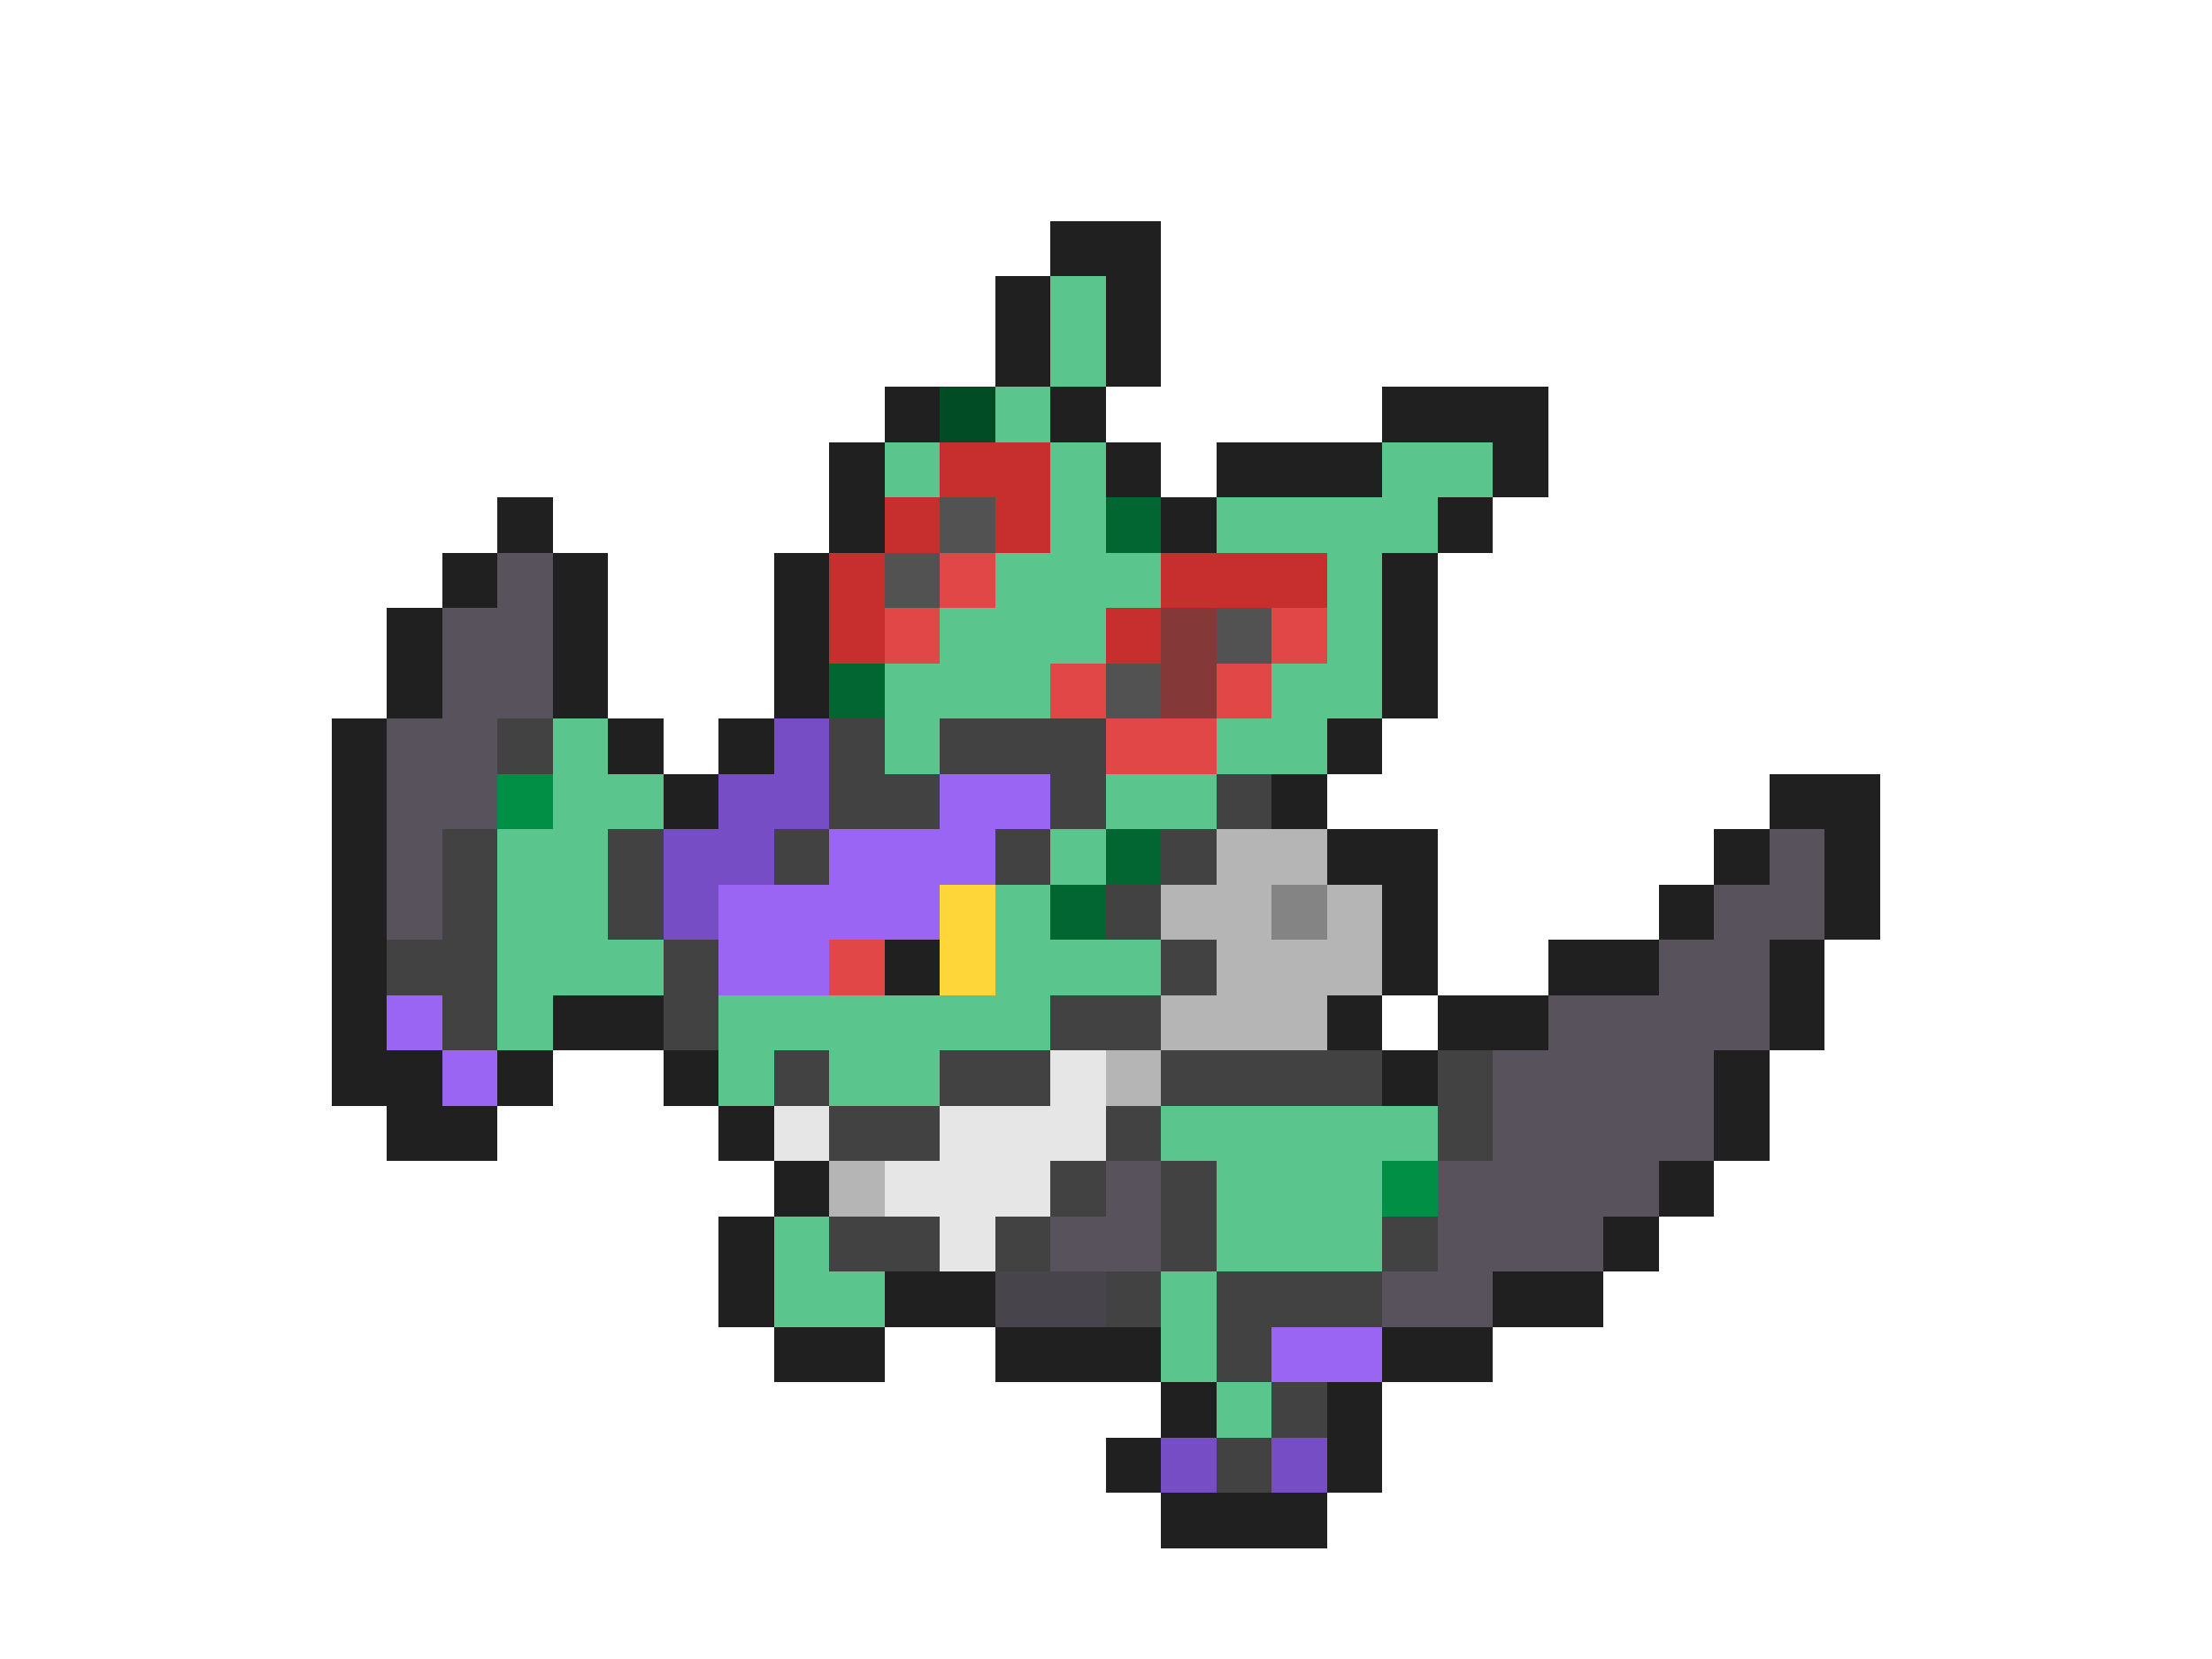 <svg xmlns="http://www.w3.org/2000/svg" viewBox="0 -0.5 40 30" shape-rendering="crispEdges">
<path stroke="#202020" d="M19 4h2M18 5h1M20 5h1M18 6h1M20 6h1M16 7h1M19 7h1M25 7h3M15 8h1M20 8h1M22 8h3M27 8h1M9 9h1M15 9h1M21 9h1M26 9h1M8 10h1M10 10h1M14 10h1M25 10h1M7 11h1M10 11h1M14 11h1M25 11h1M7 12h1M10 12h1M14 12h1M25 12h1M6 13h1M11 13h1M13 13h1M24 13h1M6 14h1M12 14h1M23 14h1M32 14h2M6 15h1M24 15h2M31 15h1M33 15h1M6 16h1M25 16h1M30 16h1M33 16h1M6 17h1M16 17h1M25 17h1M28 17h2M32 17h1M6 18h1M10 18h2M24 18h1M26 18h2M32 18h1M6 19h2M9 19h1M12 19h1M25 19h1M31 19h1M7 20h2M13 20h1M31 20h1M14 21h1M30 21h1M13 22h1M29 22h1M13 23h1M16 23h2M27 23h2M14 24h2M18 24h3M25 24h2M21 25h1M24 25h1M20 26h1M24 26h1M21 27h3" />
<path stroke="#5ac58c" d="M19 5h1M19 6h1M18 7h1M16 8h1M19 8h1M25 8h2M19 9h1M22 9h4M18 10h3M24 10h1M17 11h3M24 11h1M16 12h3M23 12h2M10 13h1M16 13h1M22 13h2M10 14h2M20 14h2M9 15h2M19 15h1M9 16h2M18 16h1M9 17h3M18 17h3M9 18h1M13 18h6M13 19h1M15 19h2M21 20h5M22 21h3M14 22h1M22 22h3M14 23h2M21 23h1M21 24h1M22 25h1" />
<path stroke="#014c24" d="M17 7h1" />
<path stroke="#c72e2e" d="M17 8h2M16 9h1M18 9h1M15 10h1M21 10h3M15 11h1M20 11h1" />
<path stroke="#525252" d="M17 9h1M16 10h1M22 11h1M20 12h1" />
<path stroke="#016631" d="M20 9h1M15 12h1M20 15h1M19 16h1" />
<path stroke="#58525d" d="M9 10h1M8 11h2M8 12h2M7 13h2M7 14h2M7 15h1M32 15h1M7 16h1M31 16h2M30 17h2M28 18h4M27 19h4M27 20h4M20 21h1M26 21h4M19 22h2M26 22h3M25 23h2" />
<path stroke="#e24747" d="M17 10h1M16 11h1M23 11h1M19 12h1M22 12h1M20 13h2M15 17h1" />
<path stroke="#853838" d="M21 11h1M21 12h1" />
<path stroke="#424242" d="M9 13h1M15 13h1M17 13h3M15 14h2M19 14h1M22 14h1M8 15h1M11 15h1M14 15h1M18 15h1M21 15h1M8 16h1M11 16h1M20 16h1M7 17h2M12 17h1M21 17h1M8 18h1M12 18h1M19 18h2M14 19h1M17 19h2M21 19h4M26 19h1M15 20h2M20 20h1M26 20h1M19 21h1M21 21h1M15 22h2M18 22h1M21 22h1M25 22h1M20 23h1M22 23h3M22 24h1M23 25h1M22 26h1" />
<path stroke="#774dc5" d="M14 13h1M13 14h2M12 15h2M12 16h1M21 26h1M23 26h1" />
<path stroke="#018f45" d="M9 14h1M25 21h1" />
<path stroke="#9a65f2" d="M17 14h2M15 15h3M13 16h4M13 17h2M7 18h1M8 19h1M23 24h2" />
<path stroke="#b5b5b5" d="M22 15h2M21 16h2M24 16h1M22 17h3M21 18h3M20 19h1M15 21h1" />
<path stroke="#ffd63a" d="M17 16h1M17 17h1" />
<path stroke="#848484" d="M23 16h1" />
<path stroke="#e6e6e6" d="M19 19h1M14 20h1M17 20h3M16 21h3M17 22h1" />
<path stroke="#47444c" d="M18 23h2" />
</svg>